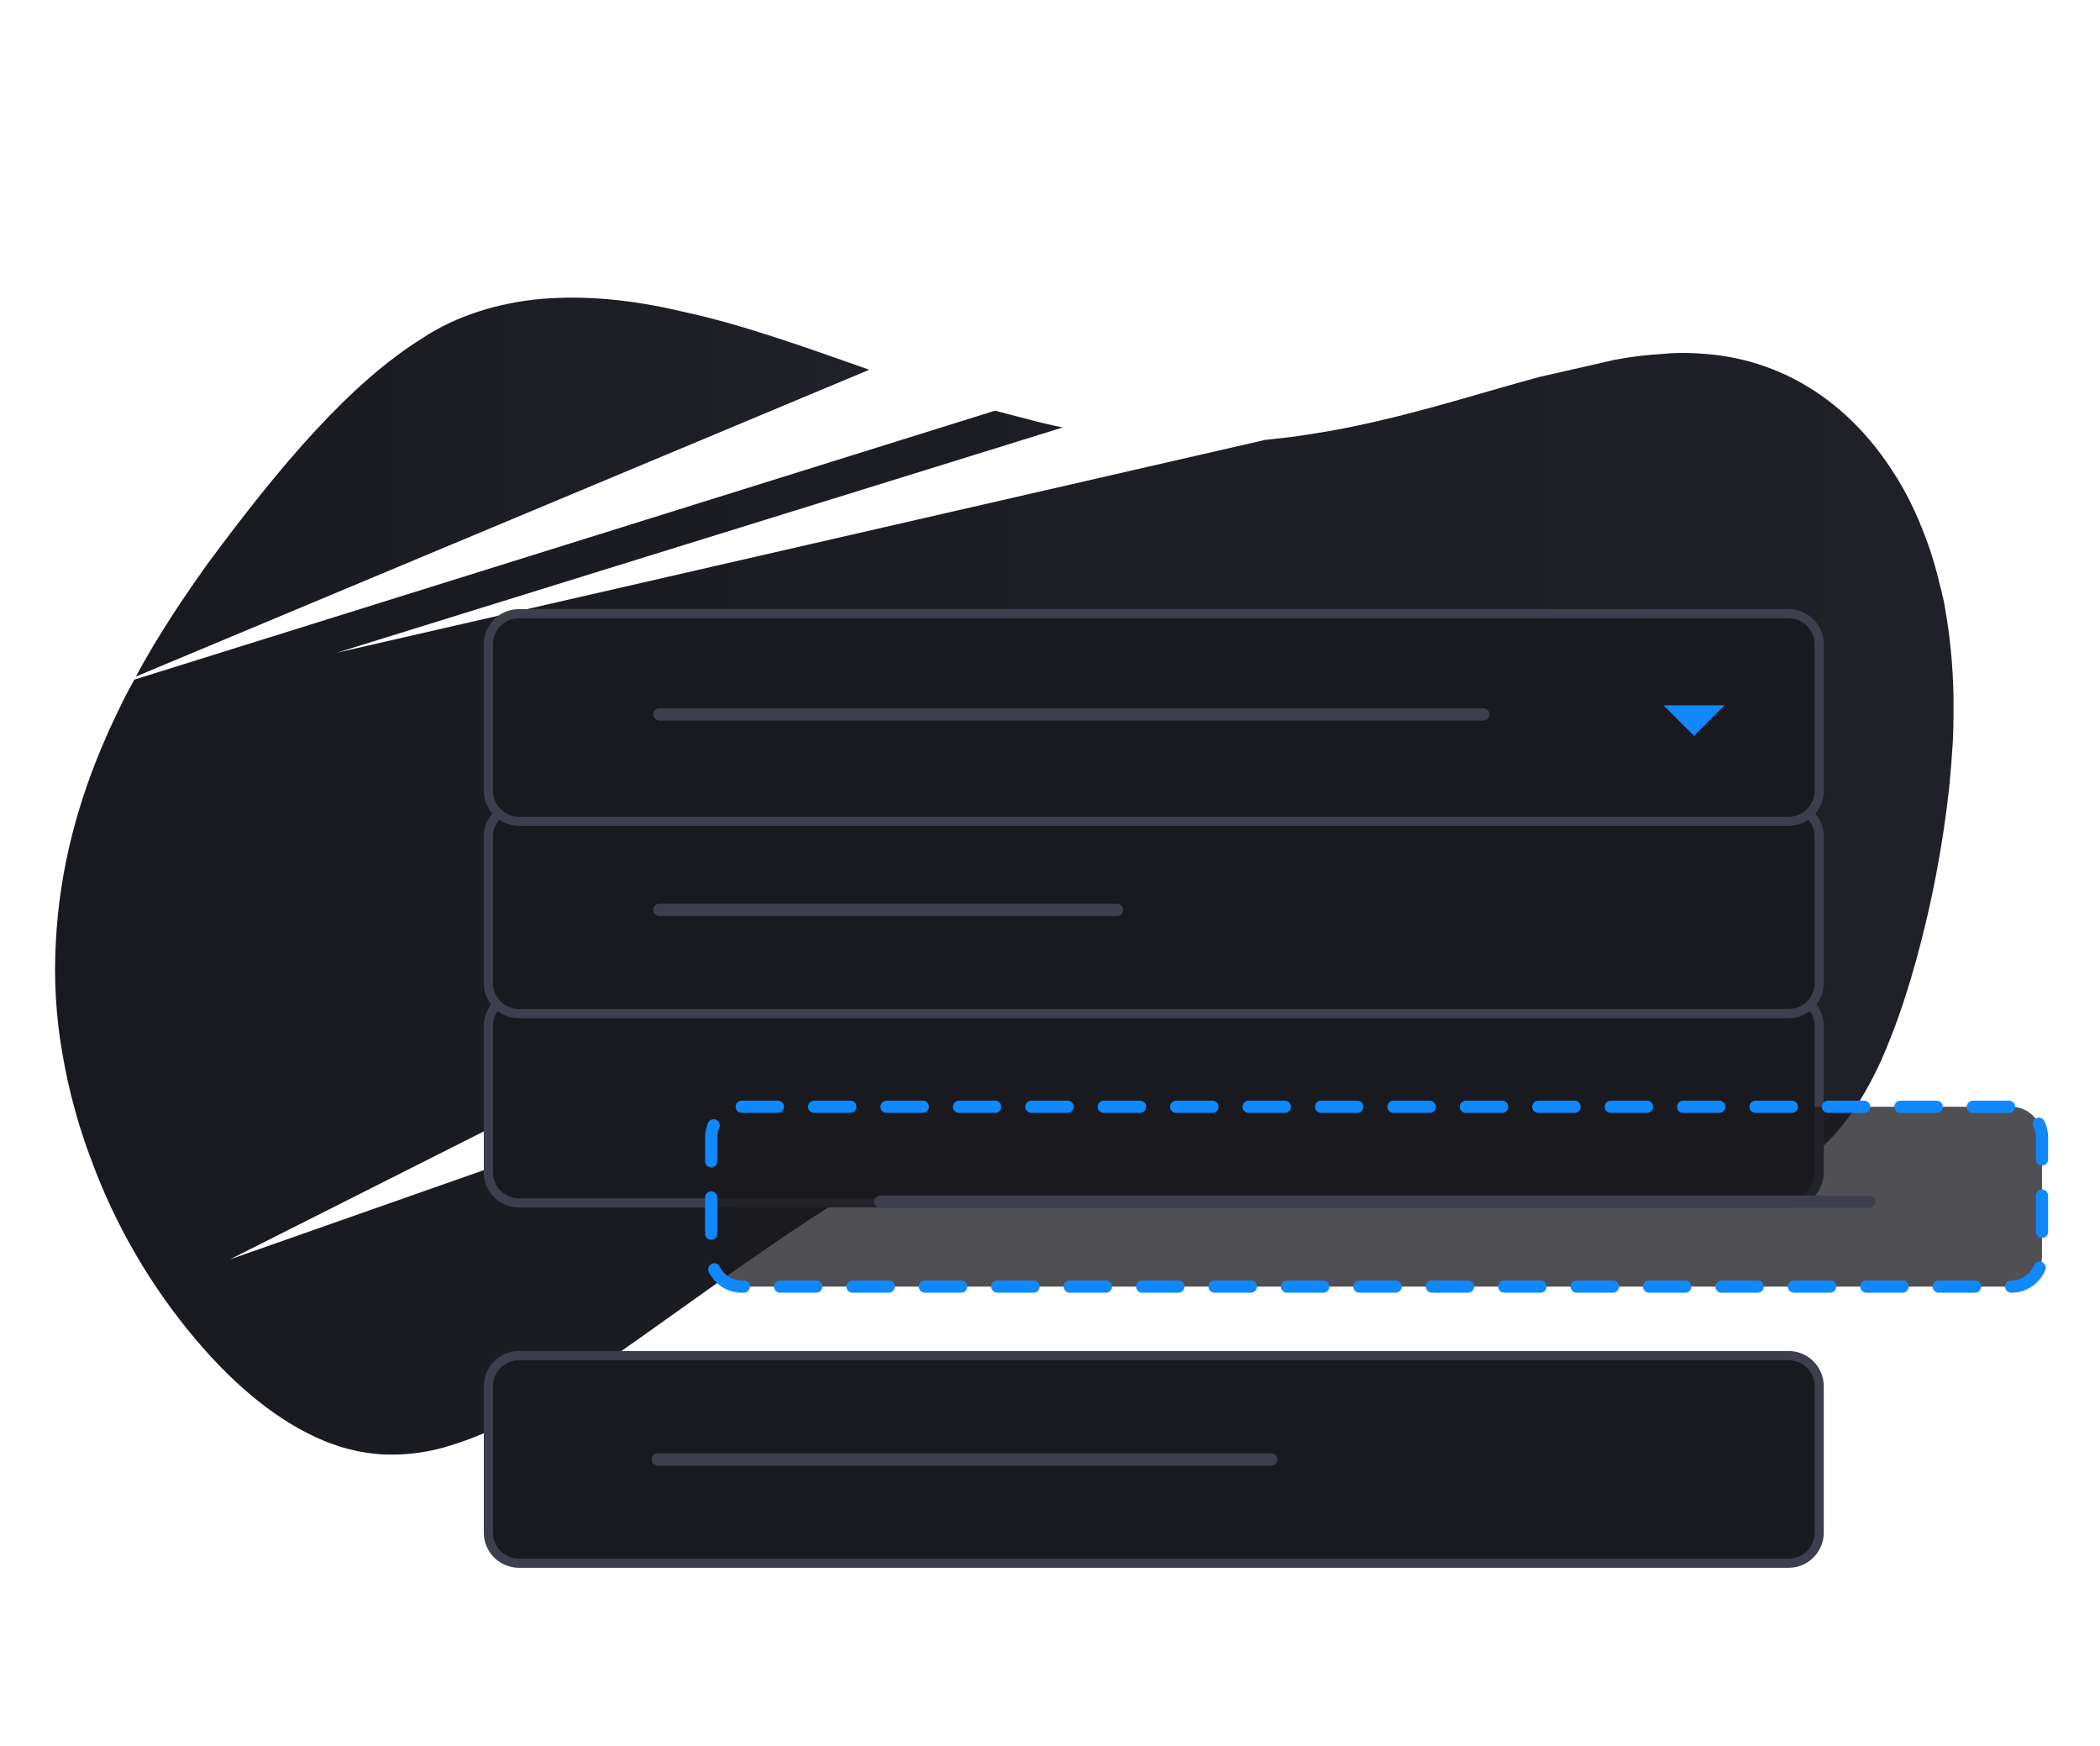 <?xml version="1.0" encoding="utf-8"?>
<!-- Publii Static CMS  v.1.0.0.0 -->
<svg version="1.1" id="menu" xmlns="http://www.w3.org/2000/svg" xmlns:xlink="http://www.w3.org/1999/xlink" x="0px" y="0px"
	 viewBox="0 0 688 572" style="enable-background:new 0 0 688 572;" xml:space="preserve">
<style type="text/css">
	.st0{fill-rule:evenodd;clip-rule:evenodd;fill:url(#SVGID_1_);}
	.st1{fill-rule:evenodd;clip-rule:evenodd;fill:url(#SVGID_2_);}
	.st2{fill:#191a1f;stroke:#3e3f4c;stroke-width:3;stroke-linejoin:round;}
	.st3{fill:#3e3f4c;}
	.st4{opacity:0.76;fill-rule:evenodd;clip-rule:evenodd;fill:#191a1f;}
	.st5{fill:none;stroke:#1089ff;stroke-width:4;stroke-linecap:round;stroke-dasharray:11.863,11.863;}
	.st6{fill-rule:evenodd;clip-rule:evenodd;fill:#1089ff;}
</style>
<g id="background">
	<linearGradient id="SVGID_1_" gradientUnits="userSpaceOnUse" x1="44.584" y1="159.529" x2="284.775" y2="159.529">
		<stop  offset="0" style="stop-color:#191a1f"/>
		<stop  offset="1" style="stop-color:#202128"/>
	</linearGradient>
	<path class="st0" d="M284.8,121.1c-21.1-7.4-41.5-14.8-60.6-18.9c-17-4.1-32.5-5.5-46.8-4.3c-3.5,0.3-7,0.8-10.5,1.5
		c-3.4,0.7-6.7,1.5-10,2.6c-1.6,0.5-3.2,1.1-4.8,1.7c-1.6,0.6-3.1,1.3-4.7,2c-3.1,1.5-6.1,3.1-8.9,5c-23.7,14.7-46.5,41.4-71.1,74.8
		c-6,8.4-11.9,17.2-17.4,26.4c-1.9,3.2-3.7,6.4-5.5,9.7L284.8,121.1z"/>
	<linearGradient id="SVGID_2_" gradientUnits="userSpaceOnUse" x1="18" y1="296.041" x2="640" y2="296.041">
		<stop  offset="0" style="stop-color:#191a1f"/>
		<stop  offset="1" style="stop-color:#202128"/>
	</linearGradient>
	<path class="st1" d="M637.2,199c-0.1-0.6-0.2-1.1-0.3-1.7c-0.1-0.6-0.2-1.1-0.4-1.7c-0.2-1.1-0.5-2.3-0.8-3.4
		c-0.5-2.2-1.1-4.4-1.7-6.6c-1.2-4.2-2.6-8.4-4.3-12.5c-3-7.7-6.9-15-11.6-21.7c-9-13-20.3-22.6-32.8-28.5c-6.2-2.9-12.8-5-19.5-6.1
		c-3.4-0.6-6.8-0.9-10.3-1.1c-0.9,0-1.8-0.1-2.6-0.1c-0.9,0-1.8,0-2.6,0c-1.8,0-3.6,0.1-5.3,0.3c-5.2,0.3-10.4,0.9-15.8,1.9l-25,5.7
		c-17.4,4.7-35.7,10.6-54.9,14.9c-4.4,1-8.8,1.9-13.3,2.7c-4.5,0.8-9,1.5-13.6,2.1c-2.7,0.3-5.3,0.6-8,0.9l-304.1,69.7L348.2,140
		c-4.1-0.8-8.2-1.8-12.2-2.9c-3.3-0.8-6.6-1.7-10-2.6L44,222.6c-0.6,1.2-1.3,2.3-1.9,3.5c-1.3,2.4-2.5,4.9-3.7,7.4
		c-0.6,1.2-1.2,2.5-1.8,3.8s-1.2,2.5-1.7,3.8c-9.2,20.7-15.4,43.3-16.6,67.4l0,0c-0.7,12.1,0,24.3,2.1,36.3c1,6,2.3,12,3.9,17.8
		c0.8,2.9,1.6,5.8,2.6,8.7c0.9,2.9,1.9,5.7,3,8.6c7.9,21.5,19.5,41.4,34.3,58.9c13.7,16.2,27.8,27.2,41.7,33c0.9,0.4,1.8,0.7,2.6,1
		s1.7,0.6,2.6,0.9c1.7,0.6,3.5,1,5.2,1.4c0.9,0.2,1.7,0.4,2.6,0.5c0.9,0.2,1.8,0.3,2.6,0.4c1.8,0.2,3.5,0.4,5.3,0.4
		c7.3,0.2,14.6-0.9,21.5-3.2c28.8-8.7,64.7-38.3,105.3-66c40.6-27.6,84-52.8,124.1-55.4c40.8-9.4,75.6,3.4,104.3,15.1
		c29.4,12.6,53.7,23.6,75.8,23.3c5.3,0.1,10.6-0.6,15.8-1.9c0.6-0.2,1.3-0.3,1.9-0.5c0.6-0.2,1.2-0.4,1.8-0.6
		c1.2-0.4,2.4-0.9,3.6-1.3c2.4-1,4.7-2.1,6.9-3.4c8.9-5.3,16.6-13.3,23.3-25c1.6-2.8,3.2-5.8,4.7-9.1c0.4-0.8,0.8-1.6,1.1-2.5
		c0.4-0.8,0.7-1.7,1.1-2.5c0.7-1.7,1.4-3.5,2.1-5.3c2.8-7.2,5.3-15.1,7.7-23.7c5.1-18.5,8.7-37.4,10.8-56.5
		c0.5-5.1,0.9-10.2,1.2-15.2c0.1-2.5,0.2-5,0.2-7.5s0-5,0-7.5C639.8,218.1,638.9,208.5,637.2,199z M75.3,412.5l376.8-189.9
		l14.4,52.4L75.3,412.5z"/>
</g>
<g id="third_x5F_item">
	<path id="Rounded_Rectangle_1" class="st2" d="M170,326h416c5.5,0,10,4.5,10,10v48c0,5.5-4.5,10-10,10H170c-5.5,0-10-4.5-10-10v-48
		C160,330.5,164.5,326,170,326z"/>
</g>
<g id="second_x5F_item">
	<path id="Rounded_Rectangle_1-2" class="st2" d="M170,264h416c5.5,0,10,4.5,10,10v48c0,5.5-4.5,10-10,10H170c-5.5,0-10-4.5-10-10
		v-48C160,268.5,164.5,264,170,264z"/>
	<path id="Rounded_Rectangle_2_copy_8" class="st3" d="M216,296h150c1.1,0,2,0.9,2,2l0,0c0,1.1-0.9,2-2,2H216c-1.1,0-2-0.9-2-2l0,0
		C214,296.9,214.9,296,216,296z"/>
</g>
<g id="lst_x5F_item">
	<path id="Rounded_Rectangle_1-3" class="st2" d="M170,444h416c5.5,0,10,4.5,10,10v48c0,5.5-4.5,10-10,10H170c-5.5,0-10-4.5-10-10
		v-48C160,448.5,164.5,444,170,444z"/>
	<path id="Rounded_Rectangle_2_copy_8-2" class="st3" d="M215.5,476h201c1.1,0,2,0.9,2,2l0,0c0,1.1-0.9,2-2,2h-201c-1.1,0-2-0.9-2-2
		l0,0C213.5,476.9,214.4,476,215.5,476z"/>
</g>
<g id="first_x5F_item">
	<path id="Rounded_Rectangle_1-4" class="st2" d="M170,201h416c5.5,0,10,4.5,10,10v48c0,5.5-4.5,10-10,10H170c-5.5,0-10-4.5-10-10
		v-48C160,205.5,164.5,201,170,201z"/>
	<path id="Rounded_Rectangle_2_copy_8-3" class="st3" d="M216,232h270c1.1,0,2,0.9,2,2l0,0c0,1.1-0.9,2-2,2H216c-1.1,0-2-0.9-2-2
		l0,0C214,232.9,214.9,232,216,232z"/>
</g>
<g id="active_x5F_item">
	<g id="Rounded_Rectangle_1-5">
		<path class="st4" d="M243,362.5h416c5.5,0,10,4.5,10,10v38.9c0,5.5-4.5,10-10,10H243c-5.5,0-10-4.5-10-10v-38.9
			C233,367,237.5,362.5,243,362.5z"/>
		<path class="st5" d="M243,362.5h416c5.5,0,10,4.5,10,10v38.9c0,5.5-4.5,10-10,10H243c-5.5,0-10-4.5-10-10v-38.9
			C233,367,237.5,362.5,243,362.5z"/>
	</g>
	<path id="Rounded_Rectangle_2_copy_8-4" class="st3" d="M288.4,391.6h324c1.1,0,2,0.9,2,2l0,0c0,1.1-0.9,2-2,2h-324
		c-1.1,0-2-0.9-2-2l0,0C286.4,392.5,287.3,391.6,288.4,391.6z"/>
</g>
<path id="arrow-select" class="st6" d="M545,231h20l-10,10L545,231z"/>
</svg>
